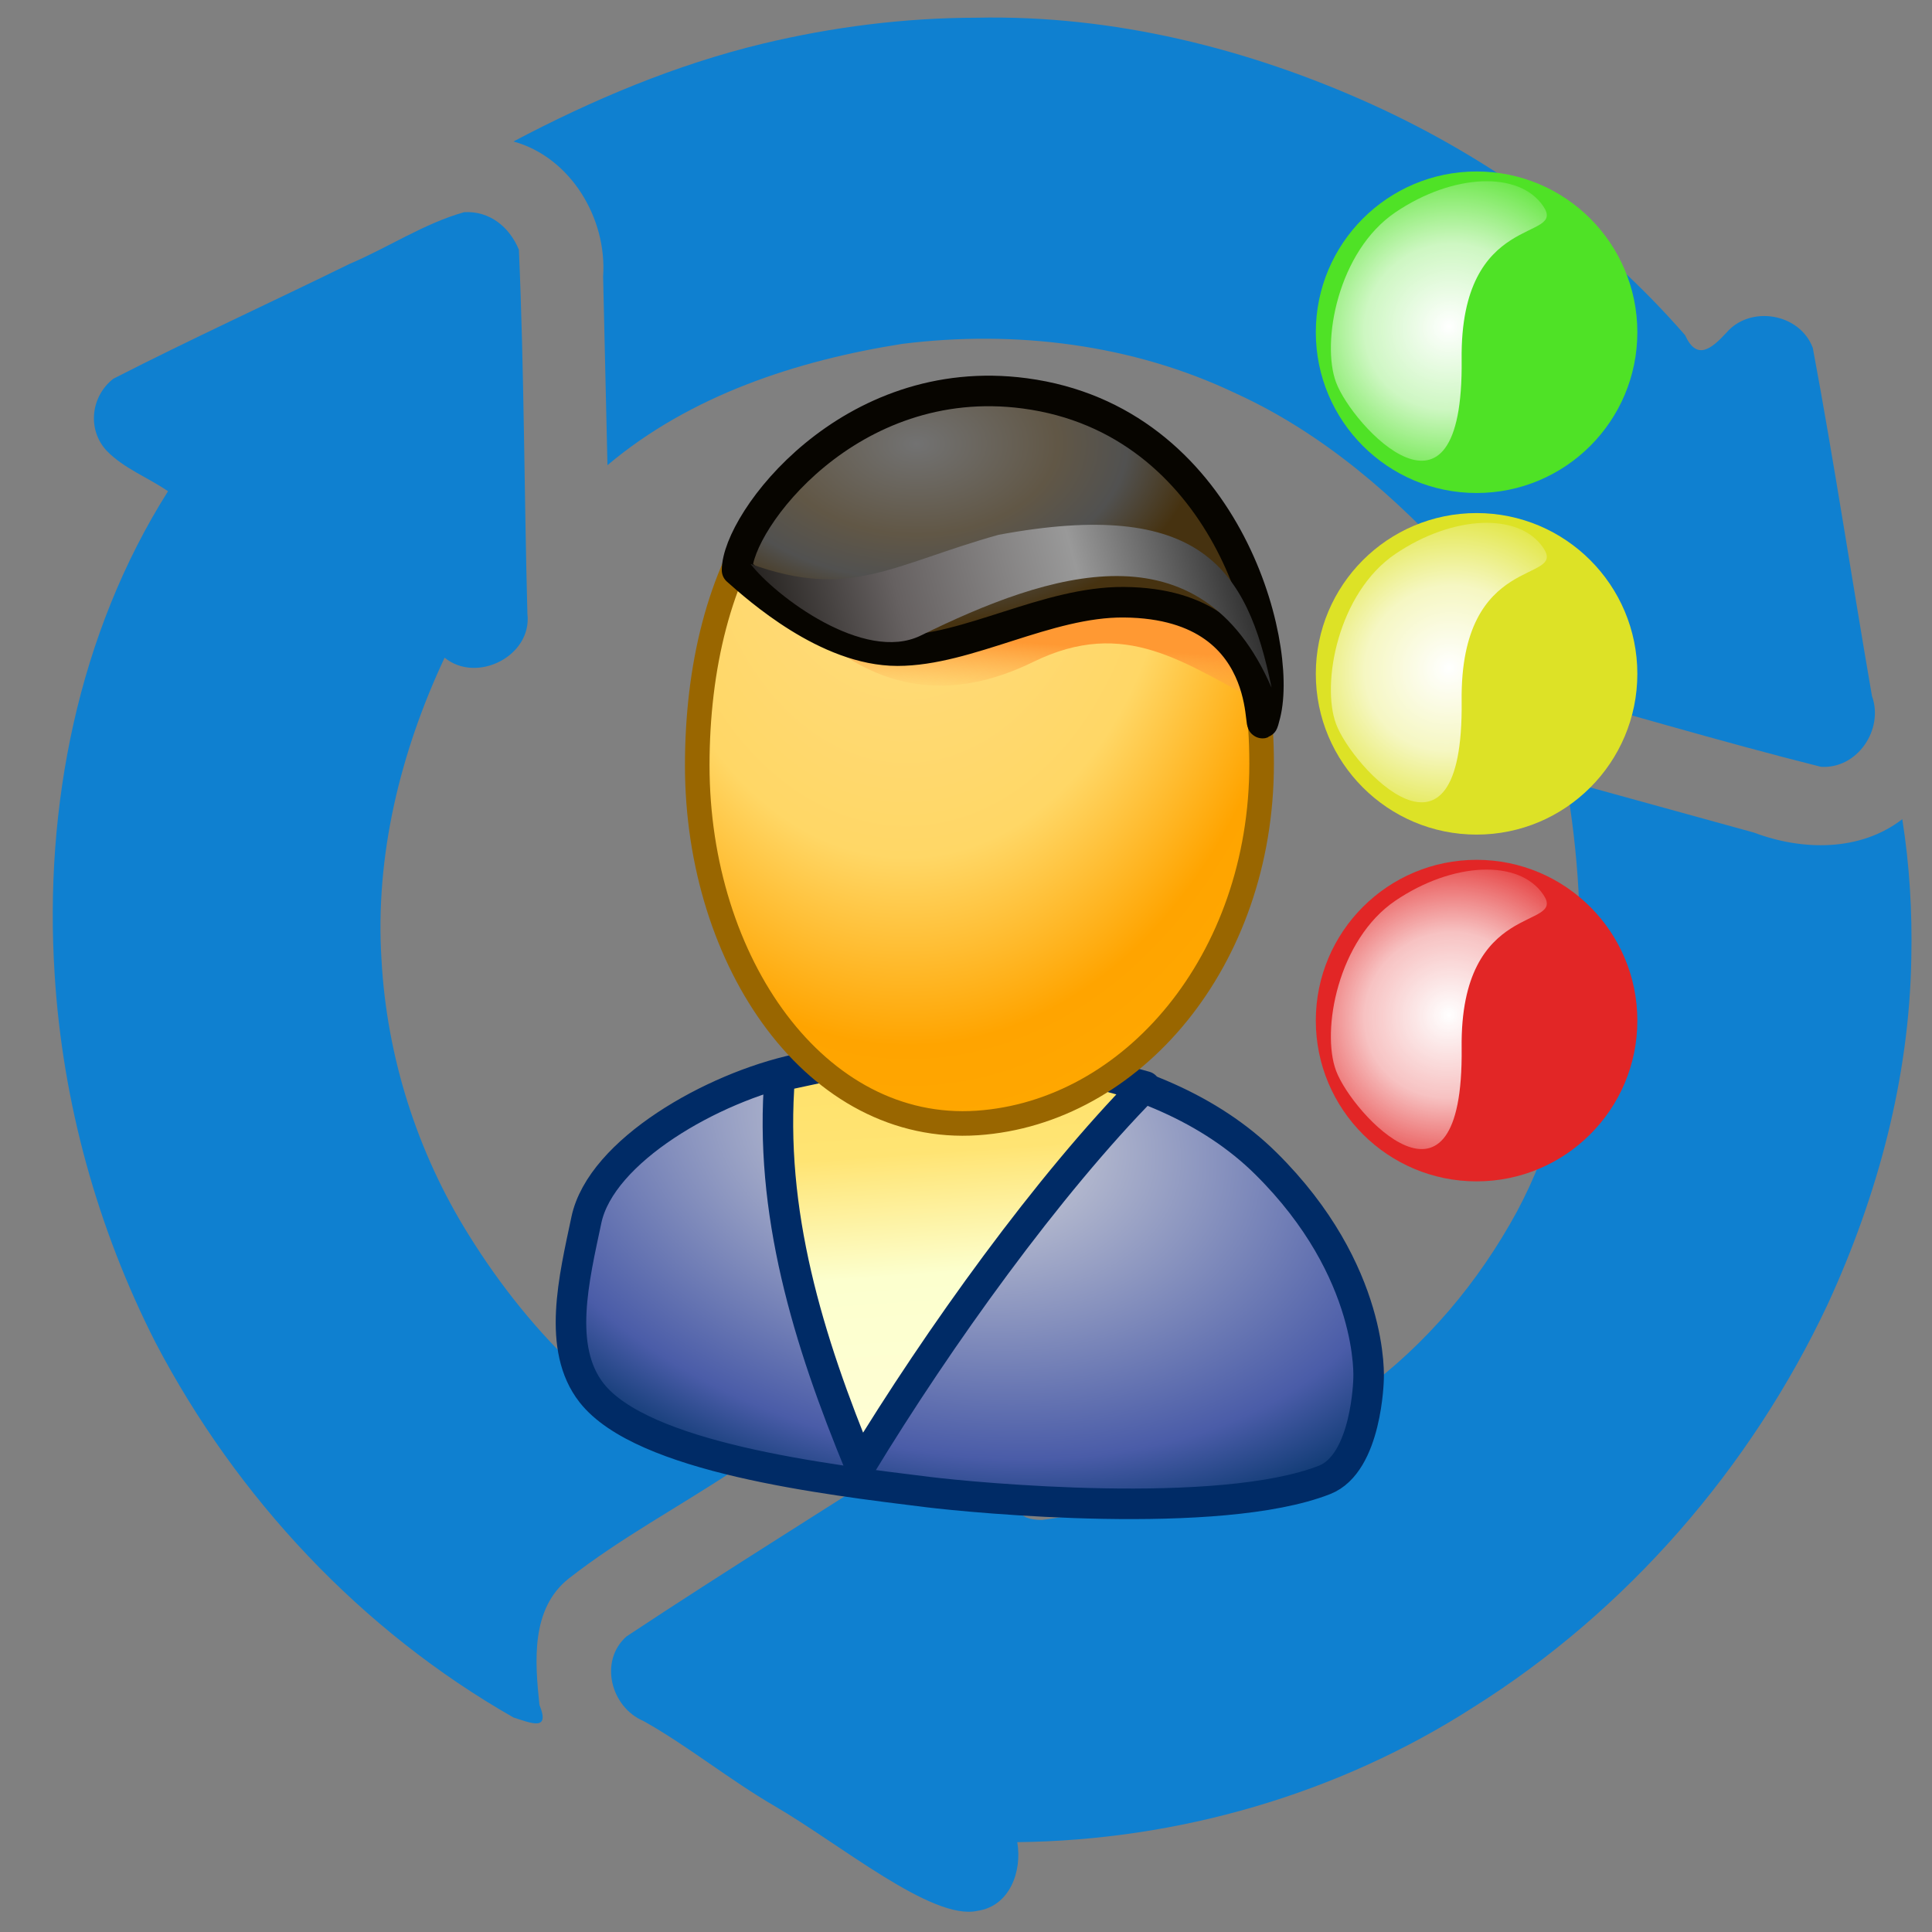 <?xml version="1.0" encoding="UTF-8" standalone="no"?>
<!-- Created with Inkscape (http://www.inkscape.org/) -->

<svg
   width="256mm"
   height="256mm"
   viewBox="0 0 256 256"
   version="1.1"
   id="svg1"
   inkscape:version="1.3.2 (091e20ef0f, 2023-11-25)"
   sodipodi:docname="inode-vnd.kde.service.presence.svg"
   xml:space="preserve"
   xmlns:inkscape="http://www.inkscape.org/namespaces/inkscape"
   xmlns:sodipodi="http://sodipodi.sourceforge.net/DTD/sodipodi-0.dtd"
   xmlns:xlink="http://www.w3.org/1999/xlink"
   xmlns="http://www.w3.org/2000/svg"
   xmlns:svg="http://www.w3.org/2000/svg"
   xmlns:rdf="http://www.w3.org/1999/02/22-rdf-syntax-ns#"
   xmlns:cc="http://creativecommons.org/ns#"
   xmlns:dc="http://purl.org/dc/elements/1.1/"><rect x="0" y="0" width="256" height="256" fill="#808080" stroke="none"/><defs
     id="defs1"><linearGradient
       id="linearGradient5"
       inkscape:collect="always"><stop
         style="stop-color:#ffffff;stop-opacity:1;"
         offset="0"
         id="stop8" /><stop
         style="stop-color:#ffffff;stop-opacity:0.719;"
         offset="0.32"
         id="stop14" /><stop
         style="stop-color:#ffffff;stop-opacity:0.149;"
         offset="0.606"
         id="stop28" /><stop
         style="stop-color:#ffffff;stop-opacity:0;"
         offset="1"
         id="stop13" /></linearGradient><radialGradient
       inkscape:collect="always"
       xlink:href="#linearGradient5"
       id="radialGradient13"
       cx="86.938"
       cy="158.682"
       fx="86.938"
       fy="158.682"
       r="13.58"
       gradientTransform="matrix(2,0.181,-0.174,1.92,-59.431,-162.001)"
       gradientUnits="userSpaceOnUse" /><radialGradient
       inkscape:collect="always"
       xlink:href="#linearGradient5"
       id="radialGradient33"
       gradientUnits="userSpaceOnUse"
       gradientTransform="matrix(2,0.181,-0.174,1.92,-59.431,-162.001)"
       cx="86.938"
       cy="158.682"
       fx="86.938"
       fy="158.682"
       r="13.58" /><radialGradient
       inkscape:collect="always"
       xlink:href="#linearGradient5"
       id="radialGradient35"
       gradientUnits="userSpaceOnUse"
       gradientTransform="matrix(2,0.181,-0.174,1.92,-59.431,-162.001)"
       cx="86.938"
       cy="158.682"
       fx="86.938"
       fy="158.682"
       r="13.58" /><linearGradient
       id="linearGradient32"
       inkscape:collect="always"><stop
         style="stop-color:#727272;stop-opacity:1;"
         offset="0"
         id="stop32" /><stop
         style="stop-color:#615746;stop-opacity:1;"
         offset="0.5"
         id="stop34" /><stop
         style="stop-color:#515150;stop-opacity:1;"
         offset="0.75"
         id="stop35" /><stop
         style="stop-color:#463210;stop-opacity:1;"
         offset="1"
         id="stop33" /></linearGradient><linearGradient
       id="linearGradient26"
       inkscape:collect="always"><stop
         style="stop-color:#080602;stop-opacity:1;"
         offset="0"
         id="stop27" /><stop
         style="stop-color:#666161;stop-opacity:1;"
         offset="0.345"
         id="stop29" /><stop
         style="stop-color:#999999;stop-opacity:1;"
         offset="0.658"
         id="stop30" /><stop
         style="stop-color:#1a1a1a;stop-opacity:1;"
         offset="1"
         id="stop28-0" /></linearGradient><linearGradient
       id="linearGradient24"
       inkscape:collect="always"><stop
         style="stop-color:#ff9933;stop-opacity:1;"
         offset="0"
         id="stop24" /><stop
         style="stop-color:#ff9933;stop-opacity:1;"
         offset="0.5"
         id="stop26" /><stop
         style="stop-color:#ffa74e;stop-opacity:0.04;"
         offset="1"
         id="stop25" /></linearGradient><linearGradient
       id="linearGradient19"
       inkscape:collect="always"><stop
         style="stop-color:#ffdf63;stop-opacity:1;"
         offset="0"
         id="stop20" /><stop
         style="stop-color:#ffe473;stop-opacity:1;"
         offset="0.394"
         id="stop38" /><stop
         style="stop-color:#fcffce;stop-opacity:1;"
         offset="0.66"
         id="stop39" /><stop
         style="stop-color:#fffed4;stop-opacity:1;"
         offset="1"
         id="stop21" /></linearGradient><linearGradient
       id="linearGradient17"
       inkscape:collect="always"><stop
         style="stop-color:#dddddd;stop-opacity:1;"
         offset="0"
         id="stop17" /><stop
         style="stop-color:#4a5ca8;stop-opacity:1;"
         offset="0.786"
         id="stop19" /><stop
         style="stop-color:#003266;stop-opacity:1;"
         offset="1"
         id="stop18" /></linearGradient><linearGradient
       id="linearGradient14"
       inkscape:collect="always"><stop
         style="stop-color:#ffdd85;stop-opacity:1;"
         offset="0"
         id="stop14-6" /><stop
         style="stop-color:#ffd766;stop-opacity:1;"
         offset="0.5"
         id="stop36" /><stop
         style="stop-color:#ffa400;stop-opacity:1;"
         offset="0.75"
         id="stop37" /><stop
         style="stop-color:#ffab00;stop-opacity:1;"
         offset="1"
         id="stop15" /></linearGradient><linearGradient
       id="linearGradient12"
       inkscape:collect="always"><stop
         style="stop-color:#d7b600;stop-opacity:1;"
         offset="0"
         id="stop12" /><stop
         style="stop-color:#d7ab00;stop-opacity:1;"
         offset="1"
         id="stop13-2" /></linearGradient><linearGradient
       id="linearGradient9"
       inkscape:collect="always"><stop
         style="stop-color:#ae9f00;stop-opacity:1;"
         offset="0"
         id="stop10" /><stop
         style="stop-color:#7a6200;stop-opacity:1;"
         offset="1"
         id="stop11" /></linearGradient><linearGradient
       id="linearGradient7"
       inkscape:collect="always"><stop
         style="stop-color:#d7b900;stop-opacity:1;"
         offset="0"
         id="stop7" /><stop
         style="stop-color:#d7aa00;stop-opacity:1;"
         offset="0.5"
         id="stop9" /><stop
         style="stop-color:#fbcf00;stop-opacity:1;"
         offset="1"
         id="stop8-6" /></linearGradient><linearGradient
       id="linearGradient2"
       inkscape:collect="always"><stop
         style="stop-color:#ffc500;stop-opacity:1;"
         offset="0"
         id="stop2" /><stop
         style="stop-color:#fff800;stop-opacity:1;"
         offset="0.177"
         id="stop4" /><stop
         style="stop-color:#f9d600;stop-opacity:1;"
         offset="0.431"
         id="stop6" /><stop
         style="stop-color:#8e8800;stop-opacity:1;"
         offset="0.867"
         id="stop5" /><stop
         style="stop-color:#ffa400;stop-opacity:1;"
         offset="1"
         id="stop3" /></linearGradient><linearGradient
       id="swatch1"
       inkscape:swatch="solid"><stop
         style="stop-color:#ff0707;stop-opacity:1;"
         offset="0"
         id="stop1" /></linearGradient><radialGradient
       cx="0"
       cy="0"
       gradientTransform="matrix(0.021,0,0,0.021,14.256,22.4)"
       gradientUnits="userSpaceOnUse"
       id="gradient6"
       r="819.2"
       spreadMethod="pad"><stop
         offset="0.0"
         stop-color="#99ccff"
         id="stop99" /><stop
         offset="0.624"
         stop-color="#5465fd"
         id="stop101" /><stop
         offset="1.0"
         stop-color="#0236b0"
         id="stop103" /></radialGradient><linearGradient
       gradientTransform="matrix(7e-4,0.008,0.006,-5e-4,14.106,26.85)"
       gradientUnits="userSpaceOnUse"
       id="gradient7"
       spreadMethod="pad"
       x1="-819.2"
       x2="819.2"><stop
         offset="0.0"
         stop-color="#5465fd"
         id="stop106" /><stop
         offset="0.31"
         stop-color="#99ccff"
         id="stop108" /><stop
         offset="1.0"
         stop-color="#ccffff"
         id="stop110" /></linearGradient><radialGradient
       cx="0"
       cy="0"
       gradientTransform="matrix(0.027,0,0,0.027,14.156,2.75)"
       gradientUnits="userSpaceOnUse"
       id="gradient8"
       r="819.2"
       spreadMethod="pad"><stop
         offset="0.0"
         stop-color="#ffcc66"
         id="stop113" /><stop
         offset="0.345"
         stop-color="#ff9933"
         id="stop115" /><stop
         offset="1.0"
         stop-color="#660000"
         id="stop117" /></radialGradient><linearGradient
       gradientTransform="matrix(4e-4,0.002,0.01,-0.002,14.006,7.75)"
       gradientUnits="userSpaceOnUse"
       id="gradient9"
       spreadMethod="pad"
       x1="-819.2"
       x2="819.2"><stop
         offset="0.0"
         stop-color="#990000"
         id="stop120" /><stop
         offset="0.925"
         stop-color="#ff9933"
         id="stop122" /><stop
         offset="1.0"
         stop-color="#ff9933"
         id="stop124" /></linearGradient><linearGradient
       gradientTransform="matrix(0,0.014,0.011,0,12.906,12)"
       gradientUnits="userSpaceOnUse"
       id="gradient10"
       spreadMethod="pad"
       x1="-819.2"
       x2="819.2"><stop
         offset="0.0"
         stop-color="#996600"
         id="stop127" /><stop
         offset="1.0"
         stop-color="#660000"
         id="stop129" /></linearGradient><radialGradient
       cx="0"
       cy="0"
       gradientTransform="matrix(0.026,0,0,0.026,10.906,2.05)"
       gradientUnits="userSpaceOnUse"
       id="gradient11"
       r="819.2"
       spreadMethod="pad"><stop
         offset="0.0"
         stop-color="#999999"
         id="stop132" /><stop
         offset="0.18"
         stop-color="#666666"
         id="stop134" /><stop
         offset="0.878"
         stop-color="#000000"
         id="stop136" /><stop
         offset="1.0"
         stop-color="#000000"
         id="stop138" /></radialGradient><linearGradient
       gradientTransform="matrix(-0.008,0.001,2e-4,0.002,12.356,4.8)"
       gradientUnits="userSpaceOnUse"
       id="gradient12"
       spreadMethod="pad"
       x1="-819.2"
       x2="819.2"><stop
         offset="0"
         stop-color="#333333"
         id="stop141"
         style="stop-color:#fff900;stop-opacity:1;" /><stop
         offset="0.408"
         stop-color="#bdbdbd"
         id="stop143"
         style="stop-color:#bdb000;stop-opacity:1;" /><stop
         offset="0.584"
         stop-color="#999999"
         id="stop145"
         style="stop-color:#999300;stop-opacity:1;" /><stop
         offset="1"
         stop-color="#333333"
         id="stop147"
         style="stop-color:#fffa00;stop-opacity:1;" /></linearGradient><linearGradient
       inkscape:collect="always"
       xlink:href="#linearGradient2"
       id="linearGradient3"
       x1="5.388"
       y1="6.247"
       x2="20.8"
       y2="4.769"
       gradientUnits="userSpaceOnUse" /><linearGradient
       inkscape:collect="always"
       xlink:href="#linearGradient7"
       id="linearGradient8"
       x1="128.959"
       y1="48.359"
       x2="136.842"
       y2="67.929"
       gradientUnits="userSpaceOnUse" /><linearGradient
       inkscape:collect="always"
       xlink:href="#linearGradient9"
       id="linearGradient11"
       x1="-0.256"
       y1="10.845"
       x2="21.469"
       y2="10.845"
       gradientUnits="userSpaceOnUse" /><linearGradient
       inkscape:collect="always"
       xlink:href="#linearGradient12"
       id="linearGradient13"
       x1="-0.256"
       y1="10.845"
       x2="21.469"
       y2="10.845"
       gradientUnits="userSpaceOnUse" /><radialGradient
       inkscape:collect="always"
       xlink:href="#linearGradient14"
       id="radialGradient15"
       cx="197.905"
       cy="93.765"
       fx="197.905"
       fy="93.765"
       r="64.561"
       gradientTransform="matrix(0.046,-2.578,1.858,0.033,-35.209,533.144)"
       gradientUnits="userSpaceOnUse" /><radialGradient
       inkscape:collect="always"
       xlink:href="#linearGradient17"
       id="radialGradient18"
       cx="143.646"
       cy="180.877"
       fx="143.646"
       fy="180.877"
       r="64.621"
       gradientTransform="matrix(2.02,-0.437,0.293,1.356,-204.551,-12.652)"
       gradientUnits="userSpaceOnUse" /><radialGradient
       cx="0"
       cy="0"
       gradientTransform="matrix(0.021,0,0,0.021,11.718,21.957)"
       gradientUnits="userSpaceOnUse"
       id="gradient0"
       r="819.2"
       spreadMethod="pad"><stop
         offset="0"
         stop-color="#ccffcc"
         id="stop51"
         style="stop-color:#ccd9ff;stop-opacity:1;" /><stop
         offset="1"
         stop-color="#009900"
         id="stop53"
         style="stop-color:#0045bc;stop-opacity:1;" /></radialGradient><linearGradient
       gradientTransform="matrix(-7e-4,0.008,0.006,5e-4,13.318,27.107)"
       gradientUnits="userSpaceOnUse"
       id="gradient1"
       spreadMethod="pad"
       x1="-819.2"
       x2="819.2"><stop
         offset="0"
         stop-color="#99ccff"
         id="stop56"
         style="stop-color:#f6ff2f;stop-opacity:1;" /><stop
         offset="0.094"
         stop-color="#99ccff"
         id="stop58"
         style="stop-color:#f8ff43;stop-opacity:1;" /><stop
         offset="0.396"
         stop-color="#ffffff"
         id="stop60"
         style="stop-color:#fffba8;stop-opacity:1;" /><stop
         offset="1"
         stop-color="#ccffff"
         id="stop62"
         style="stop-color:#feffcc;stop-opacity:1;" /></linearGradient><radialGradient
       cx="0"
       cy="0"
       gradientTransform="matrix(0.028,0,0,0.028,12.468,2.257)"
       gradientUnits="userSpaceOnUse"
       id="gradient2"
       r="819.2"
       spreadMethod="pad"><stop
         offset="0.0"
         stop-color="#ffff99"
         id="stop65" /><stop
         offset="0.243"
         stop-color="#ffcc66"
         id="stop67"
         style="stop-color:#ffae60;stop-opacity:1;" /><stop
         offset="0.714"
         stop-color="#ff9933"
         id="stop69"
         style="stop-color:#ffc58c;stop-opacity:1;" /><stop
         offset="1"
         stop-color="#996600"
         id="stop71"
         style="stop-color:#c09469;stop-opacity:1;" /></radialGradient><linearGradient
       gradientTransform="matrix(0,0.002,0.01,0,14.168,7.657)"
       gradientUnits="userSpaceOnUse"
       id="gradient3"
       spreadMethod="pad"
       x1="-819.2"
       x2="819.2"><stop
         offset="0"
         stop-color="#ff9933"
         id="stop74"
         style="stop-color:#ffecd6;stop-opacity:1;" /><stop
         offset="0.486"
         stop-color="#ff9933"
         id="stop76"
         style="stop-color:#ffc695;stop-opacity:1;" /><stop
         offset="1"
         stop-color="#ffcc66"
         id="stop78"
         style="stop-color:#ffb00e;stop-opacity:1;" /></linearGradient><radialGradient
       cx="0"
       cy="0"
       gradientTransform="matrix(0.016,0,0,0.016,13.068,1.307)"
       gradientUnits="userSpaceOnUse"
       id="gradient4"
       r="819.2"
       spreadMethod="pad"><stop
         offset="0"
         stop-color="#f0ddbd"
         id="stop81"
         style="stop-color:#7c7c7c;stop-opacity:1;" /><stop
         offset="0.38"
         stop-color="#d8a650"
         id="stop83"
         style="stop-color:#323232;stop-opacity:1;" /><stop
         offset="0.82"
         stop-color="#996600"
         id="stop85"
         style="stop-color:#515151;stop-opacity:1;" /><stop
         offset="1"
         stop-color="#926821"
         id="stop87"
         style="stop-color:#040301;stop-opacity:1;" /></radialGradient><linearGradient
       gradientTransform="matrix(-0.007,0.004,0.003,0.006,14.468,6.057)"
       gradientUnits="userSpaceOnUse"
       id="gradient5"
       spreadMethod="pad"
       x1="-819.2"
       x2="819.2"><stop
         offset="0"
         stop-color="#996600"
         id="stop90"
         style="stop-color:#787878;stop-opacity:1;" /><stop
         offset="0.341"
         stop-color="#f0ddbd"
         id="stop92"
         style="stop-color:#3c372f;stop-opacity:1;" /><stop
         offset="0.678"
         stop-color="#d8a650"
         id="stop94"
         style="stop-color:#555555;stop-opacity:1;" /><stop
         offset="1"
         stop-color="#996600"
         id="stop96"
         style="stop-color:#3c2800;stop-opacity:1;" /></linearGradient><linearGradient
       inkscape:collect="always"
       xlink:href="#linearGradient24"
       id="linearGradient25"
       x1="133.367"
       y1="50.002"
       x2="131.877"
       y2="73.014"
       gradientUnits="userSpaceOnUse" /><linearGradient
       inkscape:collect="always"
       xlink:href="#linearGradient26"
       id="linearGradient28"
       x1="66.117"
       y1="58.636"
       x2="188.757"
       y2="25.941"
       gradientUnits="userSpaceOnUse" /><radialGradient
       inkscape:collect="always"
       xlink:href="#linearGradient32"
       id="radialGradient33-1"
       cx="113.729"
       cy="4.241"
       fx="113.729"
       fy="4.241"
       r="62.076"
       gradientTransform="matrix(1,0,0,0.645,0,15.26)"
       gradientUnits="userSpaceOnUse" /><linearGradient
       inkscape:collect="always"
       xlink:href="#linearGradient19"
       id="linearGradient37"
       x1="157.458"
       y1="135.504"
       x2="150.445"
       y2="236.424"
       gradientUnits="userSpaceOnUse" /></defs><sodipodi:namedview
     id="base"
     pagecolor="#ffffff"
     bordercolor="#000000"
     borderopacity="0.3"
     inkscape:pageopacity="0.0"
     inkscape:pageshadow="2"
     inkscape:zoom="0.98994949"
     inkscape:cx="505.07627"
     inkscape:cy="476.792"
     inkscape:document-units="mm"
     inkscape:showpageshadow="2"
     inkscape:pagecheckerboard="0"
     inkscape:deskcolor="#d1d1d1"
     inkscape:current-layer="svg1" /><g
     id="g2"
     transform="matrix(3.105,0,0,3.105,-211.144,2.28)"
     style="fill:#0f80d0;fill-opacity:1"><path
       id="path4154"
       d="m 109.676,0.021 c -3.08,0.005 -6.143,0.392 -9.136,1.111 -3.709,0.895 -7.258,2.392 -10.627,4.171 2.444,0.674 4.001,3.285 3.826,5.765 0.062,2.683 0.124,5.366 0.186,8.049 3.529,-2.977 8.073,-4.466 12.575,-5.176 4.82,-0.603 9.835,0.009 14.239,2.113 3.716,1.695 6.845,4.425 9.557,7.435 -1.056,0.628 -1.905,1.906 -1.29,3.121 0.583,1.416 2.359,1.292 3.589,1.781 4.375,1.183 8.722,2.497 13.114,3.598 1.554,0.102 2.695,-1.595 2.178,-3.021 -0.855,-4.948 -1.603,-9.922 -2.524,-14.854 -0.555,-1.489 -2.684,-1.84 -3.699,-0.637 -0.634,0.683 -1.255,1.189 -1.751,0.094 C 136.254,9.369 131.626,6.032 126.559,3.726 121.269,1.329 115.506,-0.102 109.676,0.021 Z"
       style="fill:#0f80d0;fill-opacity:1" /><path
       id="path4162"
       d="m 134.827,32.582 c 1.044,6.144 0.907,12.782 -2.093,18.392 -1.631,2.998 -3.862,5.662 -6.623,7.683 -3.965,2.966 -8.746,4.844 -13.649,5.473 -1.148,-0.008 -1.163,-0.576 -1.121,-1.536 0.16,-1.747 -2.011,-2.915 -3.432,-1.938 -4.382,2.825 -8.839,5.574 -13.175,8.446 -1.174,1.043 -0.674,3.014 0.732,3.61 1.887,1.058 3.67,2.51 5.591,3.626 2.807,1.631 6.724,4.902 8.652,4.473 1.391,-0.198 1.917,-1.697 1.704,-2.932 6.86,-0.076 13.691,-2.046 19.468,-5.76 6.552,-4.114 11.83,-10.206 15.119,-17.198 2.133,-4.636 3.483,-9.654 3.566,-14.774 0.043,-1.979 -0.075,-3.968 -0.385,-5.923 -1.806,1.394 -4.274,1.347 -6.33,0.572 -2.675,-0.738 -5.35,-1.475 -8.024,-2.213 z"
       sodipodi:nodetypes="ccccccccacccccccc"
       style="fill:#0f80d0;fill-opacity:1" /><path
       id="path4156"
       d="m 87.811,8.32 c -1.71,0.48 -3.245,1.51 -4.887,2.205 -3.355,1.646 -6.764,3.203 -10.086,4.903 -0.965,0.753 -1.125,2.177 -0.28,3.078 0.731,0.754 1.756,1.132 2.613,1.723 -3.846,6.09 -5.291,13.475 -4.838,20.609 0.334,5.462 1.827,10.855 4.309,15.729 3.465,6.617 8.77,12.286 15.269,15.991 0.812,0.263 1.566,0.581 1.111,-0.537 -0.195,-1.851 -0.377,-4.106 1.255,-5.396 2.205,-1.724 4.7,-3.058 7.034,-4.605 C 94.507,60.105 90.683,56.289 87.991,51.943 85.801,48.43 84.51,44.368 84.282,40.229 83.999,35.778 85.092,31.346 86.975,27.332 88.35,28.455 90.72,27.257 90.508,25.459 90.37,20.282 90.371,15.095 90.145,9.924 89.75,8.963 88.906,8.258 87.811,8.32 Z"
       style="fill:#0f80d0;fill-opacity:1" /></g><g
     id="g1"
     transform="matrix(1.296,0,0,1.296,-16.158,-63.874)"><g
       id="g28"><circle
         style="fill:#4fe226;fill-opacity:1;stroke-width:2;stroke-miterlimit:2.1"
         id="path4"
         cx="163.435"
         cy="83.254"
         r="16.437" /><path
         id="path5"
         style="fill:url(#radialGradient13);stroke-width:2;stroke-miterlimit:2.1"
         transform="rotate(-34.032)"
         d="m 101.712,153.607 c -1e-5,4.391 -7.275,-4.465 -15.684,8.305 -10.501,15.946 -13.068,-0.633 -11.955,-5.24 1.031,-4.269 7.669,-11.016 14.774,-11.016 7.105,0 12.865,3.56 12.865,7.951 z"
         sodipodi:nodetypes="sssss" /></g><g
       id="g32"
       transform="translate(0,34.925)"><circle
         style="fill:#dde226;fill-opacity:1;stroke-width:2;stroke-miterlimit:2.1"
         id="circle28"
         cx="163.435"
         cy="83.254"
         r="16.437" /><path
         id="path32"
         style="fill:url(#radialGradient33);stroke-width:2;stroke-miterlimit:2.1"
         transform="rotate(-34.032)"
         d="m 101.712,153.607 c -1e-5,4.391 -7.275,-4.465 -15.684,8.305 -10.501,15.946 -13.068,-0.633 -11.955,-5.24 1.031,-4.269 7.669,-11.016 14.774,-11.016 7.105,0 12.865,3.56 12.865,7.951 z"
         sodipodi:nodetypes="sssss" /></g><g
       id="g33"
       transform="translate(0,70.379)"><circle
         style="fill:#e22626;fill-opacity:1;stroke-width:2;stroke-miterlimit:2.1"
         id="circle32"
         cx="163.435"
         cy="83.254"
         r="16.437" /><path
         id="path33"
         style="fill:url(#radialGradient35);stroke-width:2;stroke-miterlimit:2.1"
         transform="rotate(-34.032)"
         d="m 101.712,153.607 c -1e-5,4.391 -7.275,-4.465 -15.684,8.305 -10.501,15.946 -13.068,-0.633 -11.955,-5.24 1.031,-4.269 7.669,-11.016 14.774,-11.016 7.105,0 12.865,3.56 12.865,7.951 z"
         sodipodi:nodetypes="sssss" /></g></g><g
     id="g6"
     style="display:inline"
     transform="matrix(-0.6,0,0,0.6,208.555,48.027)"><path
       id="rect15"
       style="opacity:1;fill:url(#radialGradient18);stroke:#002b66;stroke-width:6.743;stroke-linecap:round;stroke-linejoin:round;stroke-dasharray:none;stroke-opacity:1"
       d="m 68.036,176.893 c 24.416,-24.166 69.139,-28.179 103.565,-20.789 18.63,3.999 43.264,18.002 46.491,33.262 2.739,12.952 6.551,28.344 -1.134,38.176 -11.205,14.335 -51.555,19.116 -74.272,21.923 -10.035,1.24 -64.288,6.441 -87.612,-2.688 -9.359,-3.663 -9.717,-22.259 -9.717,-22.259 0,0 -1.523,-23.671 22.679,-47.625 z"
       sodipodi:nodetypes="sasssscs"
       inkscape:label="body" /><path
       id="rect19"
       style="display:inline;opacity:1;fill:url(#linearGradient37);fill-opacity:1;stroke:#002b66;stroke-width:6.743;stroke-linecap:round;stroke-linejoin:round;stroke-opacity:1"
       d="m 94.683,159.884 40.254,-10.961 40.443,8.693 c 2.458,29.923 -6.23,58.254 -17.765,86.179 -17.396,-28.655 -41.566,-62.22 -62.933,-83.911 z"
       sodipodi:nodetypes="ccccc"
       inkscape:label="bodyfront" /><g
       id="g21"
       inkscape:label="girl"
       style="display:none"><path
         id="rect7"
         style="display:inline;fill:url(#linearGradient8);stroke:none;stroke-width:5.643;stroke-linecap:round;stroke-linejoin:round"
         d="M 131.229,52.385 C 158.884,39.201 178.81,36.901 190.83,60.67 173.546,54.244 159.65,56.049 143.791,63.877 112.892,76.305 92.14,67.715 74.835,62.808 87.268,63.312 101.914,62.433 131.229,52.385 Z"
         sodipodi:nodetypes="ccccc"
         inkscape:label="hearshadow" /><path
         id="rect2"
         style="display:inline;fill:url(#linearGradient13);stroke:url(#linearGradient11);stroke-width:0.78;stroke-linecap:round;stroke-linejoin:round;stroke-dasharray:none;stroke-opacity:1"
         d="M 8.591,21.402 C 7.735,21.279 4.234,20.522 2.709,18.9 -0.289,15.709 -1.003,11.409 2.368,5.724 3.961,3.037 7.037,0.987 10.114,0.452 c 3.116,-0.543 6.782,0.195 9.003,2.447 2.561,2.596 1.884,4.764 1.884,4.764 C 17.822,3.502 12.874,8.372 9.519,8.117 8.02,8.357 5.617,15.94 7.889,18.189 c 0.564,0.558 1.809,1.489 2.482,1.644 1.482,0.342 -1.168,1.657 -1.78,1.569 z"
         transform="matrix(7.236,0,0,7.236,35.921,1.743)"
         sodipodi:nodetypes="sssssccsss"
         inkscape:label="peruk-girl" /><path
         id="rect1"
         style="fill:url(#linearGradient3);stroke-width:0.517;stroke-linecap:square"
         d="m 10.419,4.329 c 2.135,-1.069 6.179,-3.063 8.018,0.313 0,0 -2.128,-0.78 -4.675,0.157 C 10.968,5.826 10.341,7.609 4.908,5.949 6.821,5.607 8.644,5.158 10.419,4.329 Z"
         sodipodi:nodetypes="ccscc"
         transform="matrix(7.236,0,0,7.236,35.921,1.743)"
         inkscape:label="hairswing" /></g><g
       id="g26"
       inkscape:label="male"
       transform="matrix(-1,0,0,1,258.932,0)"><path
         id="path6"
         style="display:inline;fill:url(#radialGradient15);fill-opacity:1;stroke:#996600;stroke-width:5.427;stroke-linecap:round;stroke-linejoin:round;stroke-opacity:1"
         inkscape:label="face"
         d="m 193.611,89.001 c 0,43.604 -26.354,81.358 -61.847,78.952 -34.079,-2.31 -62.792,-35.726 -62.792,-79.33 0,-43.604 22.811,-77.42 62.792,-78.574 42.12,-1.216 61.847,35.348 61.847,78.952 z"
         sodipodi:nodetypes="sssss"
         transform="matrix(-1,0,0,1,258.932,0)" /><path
         id="rect21"
         style="opacity:1;fill:url(#linearGradient25);stroke-width:6.743;stroke-linecap:round;stroke-linejoin:round"
         d="m 134.971,49.712 c 40.716,-15.293 45.353,9.409 55.632,25.936 -17.772,-9.205 -30.622,-19.52 -51.121,-9.495 -24.807,12.131 -43.684,1.848 -58.232,-17.777 11.676,4.496 15.228,14.272 53.721,1.336 z"
         sodipodi:nodetypes="ccscc" /><path
         id="path21"
         style="opacity:1;fill:url(#radialGradient33-1);stroke:#070500;stroke-width:6.743;stroke-linecap:round;stroke-linejoin:round;stroke-opacity:1"
         d="m 190.768,77.72 c -2.606,10.379 5.148,-24.482 -31.236,-24.768 -16.99,-0.134 -34.434,10.694 -49.998,10.696 -15.564,0.001 -30.878,-13.751 -35.421,-17.765 0,-10.702 24.719,-44.195 63.536,-39.058 44.336,5.867 57.089,55.091 53.12,70.895 z"
         sodipodi:nodetypes="ssscss" /><path
         id="rect26"
         style="opacity:1;fill:url(#linearGradient28);stroke-width:6.743;stroke-linecap:round;stroke-linejoin:round"
         d="m 77.079,44.487 c 22.035,8.002 31.249,0.159 54.793,-6.426 44.57,-8.263 54.932,7.442 60.287,33.776 C 176.334,35.337 142.982,46.402 114.687,60.309 102.176,66.458 82.506,51.54 77.079,44.487 Z"
         sodipodi:nodetypes="cccsc" /></g></g></svg>
